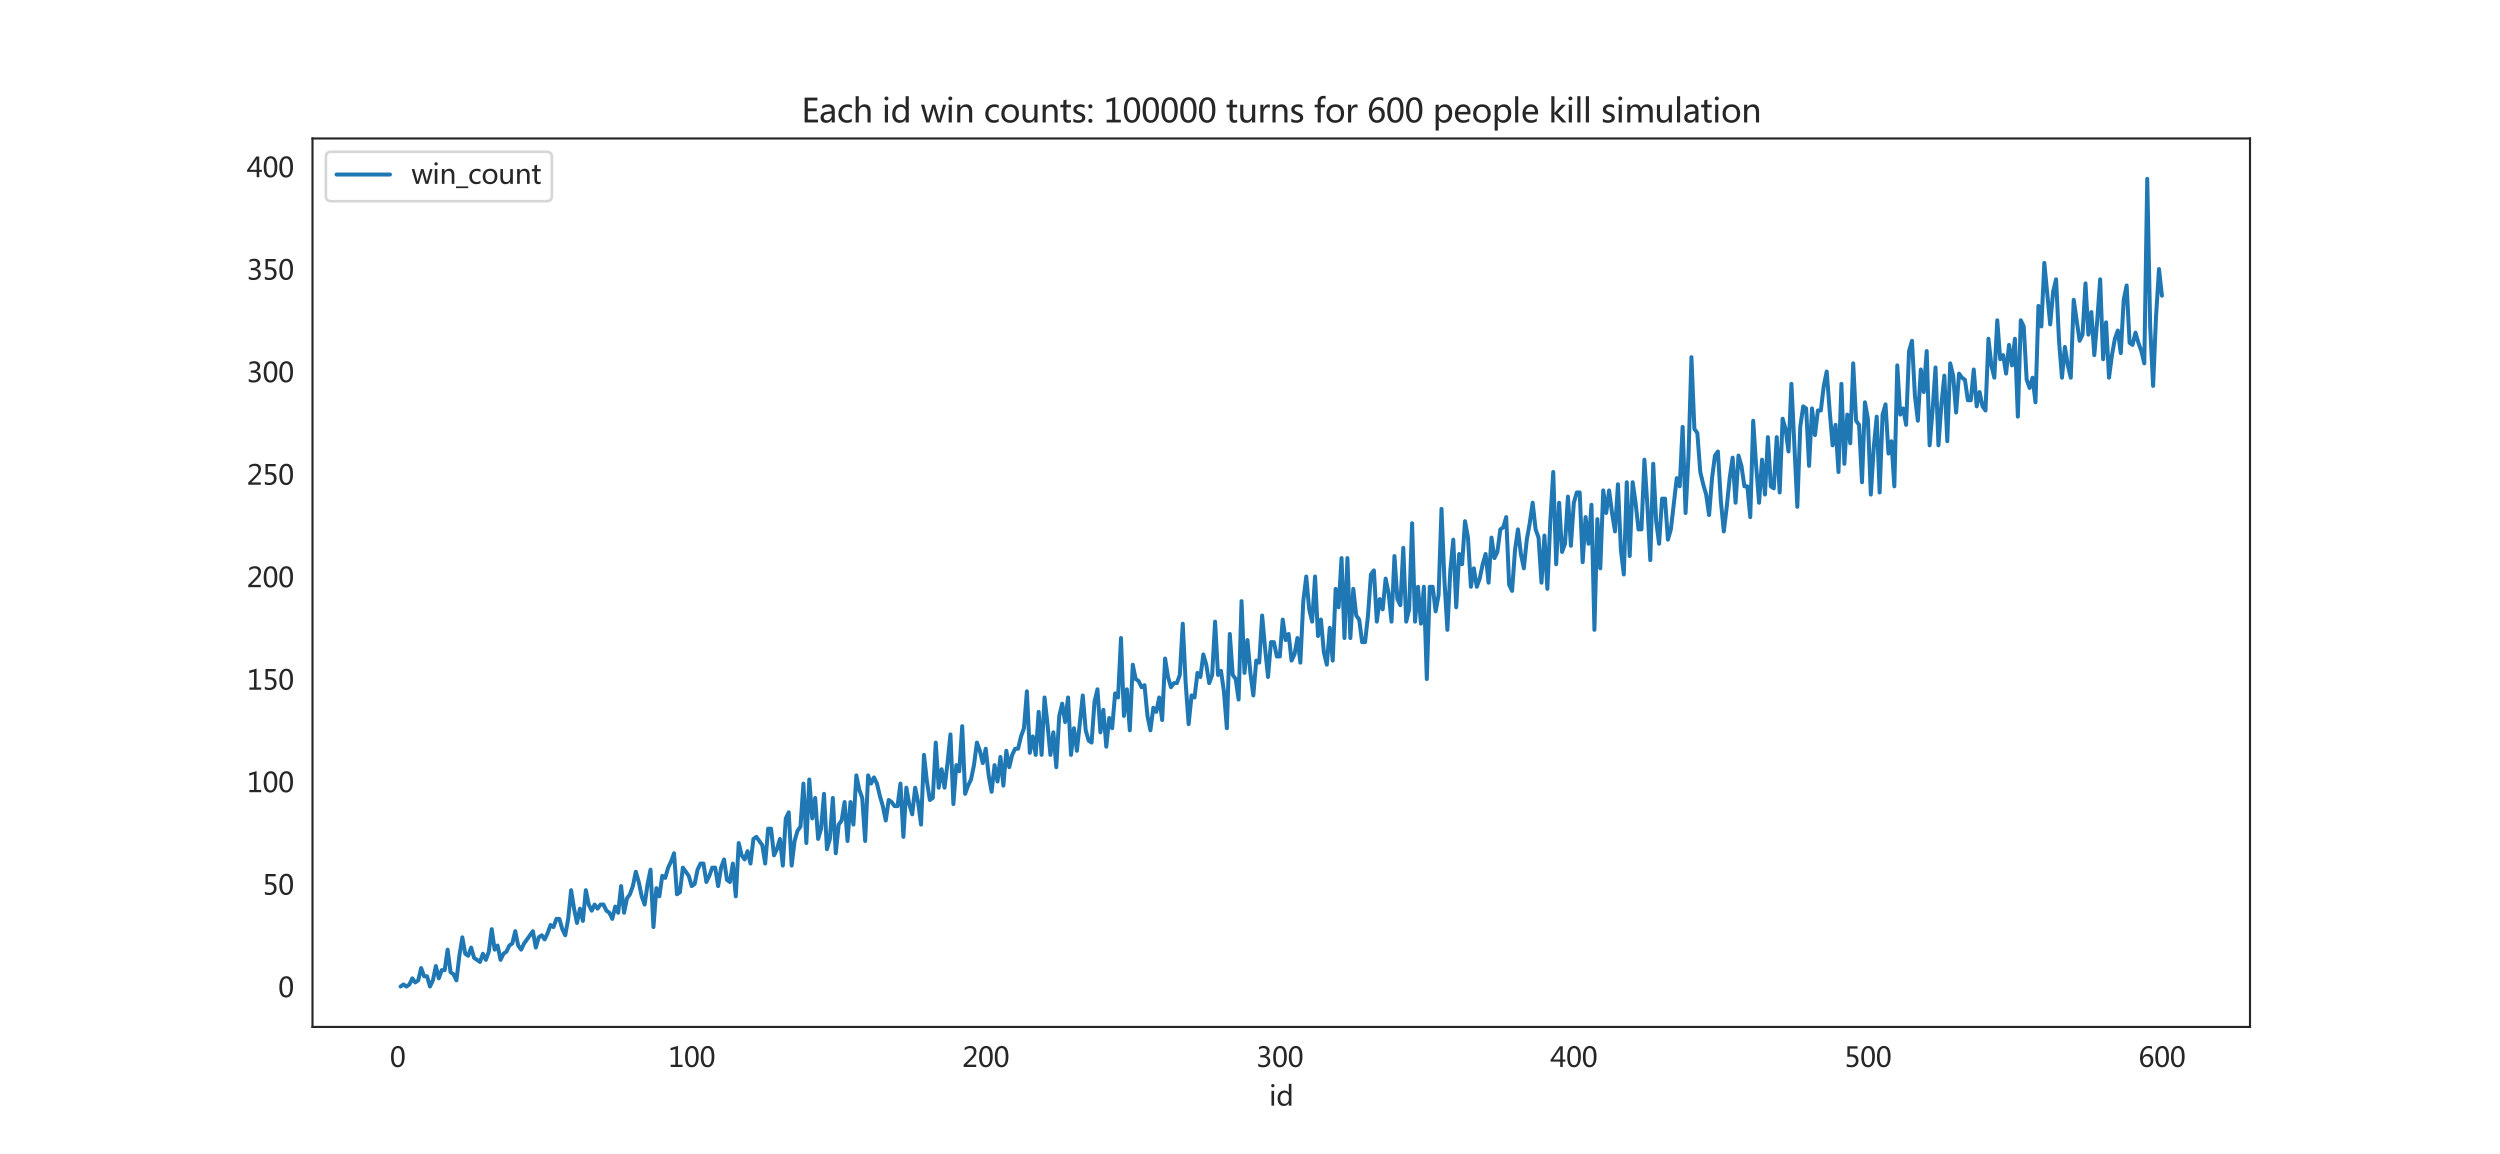 <?xml version="1.0" encoding="utf-8" standalone="no"?>
<!DOCTYPE svg PUBLIC "-//W3C//DTD SVG 1.1//EN"
  "http://www.w3.org/Graphics/SVG/1.1/DTD/svg11.dtd">
<svg xmlns:xlink="http://www.w3.org/1999/xlink" width="936pt" height="432pt" viewBox="0 0 936 432" xmlns="http://www.w3.org/2000/svg" version="1.1">
 <defs>
  <style type="text/css">*{stroke-linejoin: round; stroke-linecap: butt}</style>
 </defs>
 <g id="figure_1">
  <g id="patch_1">
   <path d="M 0 432 
L 936 432 
L 936 0 
L 0 0 
z
" style="fill: #ffffff"/>
  </g>
  <g id="axes_1">
   <g id="patch_2">
    <path d="M 117 384.48 
L 842.4 384.48 
L 842.4 51.84 
L 117 51.84 
z
" style="fill: #ffffff"/>
   </g>
   <g id="matplotlib.axis_1">
    <g id="xtick_1">
     <g id="text_1">
      <!-- 0 -->
      <g style="fill: #262626" transform="translate(145.94 399.474)scale(0.1 -0.1)">
       <defs>
        <path id="MicrosoftYaHei-30" d="M 284 2325 
Q 284 3606 709 4264 
Q 1134 4922 1941 4922 
Q 3478 4922 3478 2441 
Q 3478 1216 3045 567 
Q 2613 -81 1831 -81 
Q 1094 -81 689 534 
Q 284 1150 284 2325 
z
M 909 2353 
Q 909 425 1888 425 
Q 2850 425 2850 2384 
Q 2850 4413 1906 4413 
Q 909 4413 909 2353 
z
" transform="scale(0.016)"/>
       </defs>
       <use xlink:href="#MicrosoftYaHei-30"/>
      </g>
     </g>
    </g>
    <g id="xtick_2">
     <g id="text_2">
      <!-- 100 -->
      <g style="fill: #262626" transform="translate(250.168 399.474)scale(0.1 -0.1)">
       <defs>
        <path id="MicrosoftYaHei-31" d="M 3366 0 
L 591 0 
L 591 528 
L 1675 528 
L 1675 4203 
L 563 3881 
L 563 4444 
L 2284 4944 
L 2284 528 
L 3366 528 
L 3366 0 
z
" transform="scale(0.016)"/>
       </defs>
       <use xlink:href="#MicrosoftYaHei-31"/>
       <use xlink:href="#MicrosoftYaHei-30" x="58.643"/>
       <use xlink:href="#MicrosoftYaHei-30" x="117.285"/>
      </g>
     </g>
    </g>
    <g id="xtick_3">
     <g id="text_3">
      <!-- 200 -->
      <g style="fill: #262626" transform="translate(360.261 399.474)scale(0.1 -0.1)">
       <defs>
        <path id="MicrosoftYaHei-32" d="M 3275 0 
L 331 0 
L 331 531 
L 1738 1934 
Q 2319 2516 2516 2855 
Q 2713 3194 2713 3556 
Q 2713 3969 2481 4189 
Q 2250 4409 1813 4409 
Q 1166 4409 578 3859 
L 578 4481 
Q 1150 4922 1909 4922 
Q 2563 4922 2941 4569 
Q 3319 4216 3319 3619 
Q 3319 3169 3076 2736 
Q 2834 2303 2159 1634 
L 1056 556 
L 1056 544 
L 3275 544 
L 3275 0 
z
" transform="scale(0.016)"/>
       </defs>
       <use xlink:href="#MicrosoftYaHei-32"/>
       <use xlink:href="#MicrosoftYaHei-30" x="58.643"/>
       <use xlink:href="#MicrosoftYaHei-30" x="117.285"/>
      </g>
     </g>
    </g>
    <g id="xtick_4">
     <g id="text_4">
      <!-- 300 -->
      <g style="fill: #262626" transform="translate(470.353 399.474)scale(0.1 -0.1)">
       <defs>
        <path id="MicrosoftYaHei-33" d="M 447 809 
Q 944 425 1569 425 
Q 2069 425 2361 670 
Q 2653 916 2653 1328 
Q 2653 2247 1338 2247 
L 934 2247 
L 934 2753 
L 1319 2753 
Q 2484 2753 2484 3616 
Q 2484 4413 1594 4413 
Q 1084 4413 634 4069 
L 634 4647 
Q 1109 4922 1744 4922 
Q 2363 4922 2738 4598 
Q 3113 4275 3113 3759 
Q 3113 2809 2144 2538 
L 2144 2525 
Q 2669 2469 2973 2155 
Q 3278 1841 3278 1372 
Q 3278 719 2808 319 
Q 2338 -81 1556 -81 
Q 869 -81 447 175 
L 447 809 
z
" transform="scale(0.016)"/>
       </defs>
       <use xlink:href="#MicrosoftYaHei-33"/>
       <use xlink:href="#MicrosoftYaHei-30" x="58.643"/>
       <use xlink:href="#MicrosoftYaHei-30" x="117.285"/>
      </g>
     </g>
    </g>
    <g id="xtick_5">
     <g id="text_5">
      <!-- 400 -->
      <g style="fill: #262626" transform="translate(580.446 399.474)scale(0.1 -0.1)">
       <defs>
        <path id="MicrosoftYaHei-34" d="M 3525 1256 
L 2906 1256 
L 2906 0 
L 2313 0 
L 2313 1256 
L 56 1256 
L 56 1653 
L 2197 4841 
L 2906 4841 
L 2906 1741 
L 3525 1741 
L 3525 1256 
z
M 2313 1741 
L 2313 3769 
Q 2313 3984 2325 4266 
L 2313 4266 
Q 2269 4147 2128 3894 
L 688 1741 
L 2313 1741 
z
" transform="scale(0.016)"/>
       </defs>
       <use xlink:href="#MicrosoftYaHei-34"/>
       <use xlink:href="#MicrosoftYaHei-30" x="58.643"/>
       <use xlink:href="#MicrosoftYaHei-30" x="117.285"/>
      </g>
     </g>
    </g>
    <g id="xtick_6">
     <g id="text_6">
      <!-- 500 -->
      <g style="fill: #262626" transform="translate(690.539 399.474)scale(0.1 -0.1)">
       <defs>
        <path id="MicrosoftYaHei-35" d="M 553 744 
Q 1041 425 1569 425 
Q 2069 425 2375 704 
Q 2681 984 2681 1447 
Q 2681 1913 2370 2169 
Q 2059 2425 1469 2425 
Q 1184 2425 703 2381 
L 703 4841 
L 3084 4841 
L 3084 4300 
L 1272 4300 
L 1272 2931 
Q 1544 2947 1681 2947 
Q 2447 2947 2875 2559 
Q 3303 2172 3303 1491 
Q 3303 788 2843 353 
Q 2384 -81 1575 -81 
Q 897 -81 553 119 
L 553 744 
z
" transform="scale(0.016)"/>
       </defs>
       <use xlink:href="#MicrosoftYaHei-35"/>
       <use xlink:href="#MicrosoftYaHei-30" x="58.643"/>
       <use xlink:href="#MicrosoftYaHei-30" x="117.285"/>
      </g>
     </g>
    </g>
    <g id="xtick_7">
     <g id="text_7">
      <!-- 600 -->
      <g style="fill: #262626" transform="translate(800.631 399.474)scale(0.1 -0.1)">
       <defs>
        <path id="MicrosoftYaHei-36" d="M 3181 4219 
Q 2803 4413 2391 4413 
Q 1763 4413 1381 3866 
Q 1000 3319 994 2372 
L 1009 2372 
Q 1353 3038 2106 3038 
Q 2734 3038 3109 2628 
Q 3484 2219 3484 1541 
Q 3484 831 3051 375 
Q 2619 -81 1947 -81 
Q 1209 -81 789 495 
Q 369 1072 369 2131 
Q 369 3413 920 4167 
Q 1472 4922 2372 4922 
Q 2888 4922 3181 4781 
L 3181 4219 
z
M 1031 1584 
Q 1031 1106 1286 765 
Q 1541 425 1963 425 
Q 2363 425 2613 719 
Q 2863 1013 2863 1475 
Q 2863 1975 2627 2253 
Q 2391 2531 1956 2531 
Q 1544 2531 1287 2250 
Q 1031 1969 1031 1584 
z
" transform="scale(0.016)"/>
       </defs>
       <use xlink:href="#MicrosoftYaHei-36"/>
       <use xlink:href="#MicrosoftYaHei-30" x="58.643"/>
       <use xlink:href="#MicrosoftYaHei-30" x="117.285"/>
      </g>
     </g>
    </g>
    <g id="text_8">
     <!-- id -->
     <g style="fill: #262626" transform="translate(475.171 413.953)scale(0.1 -0.1)">
      <defs>
       <path id="MicrosoftYaHei-69" d="M 472 4675 
Q 472 4838 583 4948 
Q 694 5059 856 5059 
Q 1022 5059 1136 4950 
Q 1250 4841 1250 4675 
Q 1250 4513 1136 4405 
Q 1022 4297 856 4297 
Q 691 4297 581 4405 
Q 472 4513 472 4675 
z
M 544 0 
L 544 3456 
L 1156 3456 
L 1156 0 
L 544 0 
z
" transform="scale(0.016)"/>
       <path id="MicrosoftYaHei-64" d="M 3547 0 
L 2934 0 
L 2934 575 
L 2922 575 
Q 2544 -81 1747 -81 
Q 1091 -81 703 386 
Q 316 853 316 1647 
Q 316 2503 753 3020 
Q 1191 3538 1897 3538 
Q 2603 3538 2922 2988 
L 2934 2988 
L 2934 5116 
L 3547 5116 
L 3547 0 
z
M 2938 2056 
Q 2938 2472 2664 2751 
Q 2391 3031 1991 3031 
Q 1503 3031 1222 2667 
Q 941 2303 941 1675 
Q 941 1097 1211 761 
Q 1481 425 1931 425 
Q 2375 425 2656 754 
Q 2938 1084 2938 1575 
L 2938 2056 
z
" transform="scale(0.016)"/>
      </defs>
      <use xlink:href="#MicrosoftYaHei-69"/>
      <use xlink:href="#MicrosoftYaHei-64" x="26.611"/>
     </g>
    </g>
   </g>
   <g id="matplotlib.axis_2">
    <g id="ytick_1">
     <g id="text_9">
      <!-- 0 -->
      <g style="fill: #262626" transform="translate(104.136 373.357)scale(0.1 -0.1)">
       <use xlink:href="#MicrosoftYaHei-30"/>
      </g>
     </g>
    </g>
    <g id="ytick_2">
     <g id="text_10">
      <!-- 50 -->
      <g style="fill: #262626" transform="translate(98.272 334.981)scale(0.1 -0.1)">
       <use xlink:href="#MicrosoftYaHei-35"/>
       <use xlink:href="#MicrosoftYaHei-30" x="58.643"/>
      </g>
     </g>
    </g>
    <g id="ytick_3">
     <g id="text_11">
      <!-- 100 -->
      <g style="fill: #262626" transform="translate(92.408 296.606)scale(0.1 -0.1)">
       <use xlink:href="#MicrosoftYaHei-31"/>
       <use xlink:href="#MicrosoftYaHei-30" x="58.643"/>
       <use xlink:href="#MicrosoftYaHei-30" x="117.285"/>
      </g>
     </g>
    </g>
    <g id="ytick_4">
     <g id="text_12">
      <!-- 150 -->
      <g style="fill: #262626" transform="translate(92.408 258.23)scale(0.1 -0.1)">
       <use xlink:href="#MicrosoftYaHei-31"/>
       <use xlink:href="#MicrosoftYaHei-35" x="58.643"/>
       <use xlink:href="#MicrosoftYaHei-30" x="117.285"/>
      </g>
     </g>
    </g>
    <g id="ytick_5">
     <g id="text_13">
      <!-- 200 -->
      <g style="fill: #262626" transform="translate(92.408 219.854)scale(0.1 -0.1)">
       <use xlink:href="#MicrosoftYaHei-32"/>
       <use xlink:href="#MicrosoftYaHei-30" x="58.643"/>
       <use xlink:href="#MicrosoftYaHei-30" x="117.285"/>
      </g>
     </g>
    </g>
    <g id="ytick_6">
     <g id="text_14">
      <!-- 250 -->
      <g style="fill: #262626" transform="translate(92.408 181.479)scale(0.1 -0.1)">
       <use xlink:href="#MicrosoftYaHei-32"/>
       <use xlink:href="#MicrosoftYaHei-35" x="58.643"/>
       <use xlink:href="#MicrosoftYaHei-30" x="117.285"/>
      </g>
     </g>
    </g>
    <g id="ytick_7">
     <g id="text_15">
      <!-- 300 -->
      <g style="fill: #262626" transform="translate(92.408 143.103)scale(0.1 -0.1)">
       <use xlink:href="#MicrosoftYaHei-33"/>
       <use xlink:href="#MicrosoftYaHei-30" x="58.643"/>
       <use xlink:href="#MicrosoftYaHei-30" x="117.285"/>
      </g>
     </g>
    </g>
    <g id="ytick_8">
     <g id="text_16">
      <!-- 350 -->
      <g style="fill: #262626" transform="translate(92.408 104.727)scale(0.1 -0.1)">
       <use xlink:href="#MicrosoftYaHei-33"/>
       <use xlink:href="#MicrosoftYaHei-35" x="58.643"/>
       <use xlink:href="#MicrosoftYaHei-30" x="117.285"/>
      </g>
     </g>
    </g>
    <g id="ytick_9">
     <g id="text_17">
      <!-- 400 -->
      <g style="fill: #262626" transform="translate(92.408 66.352)scale(0.1 -0.1)">
       <use xlink:href="#MicrosoftYaHei-34"/>
       <use xlink:href="#MicrosoftYaHei-30" x="58.643"/>
       <use xlink:href="#MicrosoftYaHei-30" x="117.285"/>
      </g>
     </g>
    </g>
   </g>
   <g id="line2d_1">
    <path d="M 149.973 369.36 
L 151.074 368.592 
L 152.175 369.36 
L 153.276 368.592 
L 154.376 366.29 
L 155.477 367.825 
L 156.578 367.057 
L 157.679 362.452 
L 158.78 365.522 
L 159.881 365.522 
L 160.982 369.36 
L 162.083 367.057 
L 163.184 361.685 
L 164.285 366.29 
L 165.386 363.22 
L 166.487 363.22 
L 167.588 355.545 
L 168.688 363.987 
L 169.789 364.755 
L 170.89 367.057 
L 171.991 357.847 
L 173.092 350.94 
L 174.193 357.08 
L 175.294 357.847 
L 176.395 354.777 
L 177.496 358.615 
L 179.698 360.15 
L 180.799 357.08 
L 181.9 359.382 
L 183.001 356.312 
L 184.101 347.87 
L 185.202 355.545 
L 186.303 354.01 
L 187.404 359.382 
L 188.505 357.08 
L 189.606 356.312 
L 190.707 354.01 
L 191.808 353.242 
L 192.909 348.637 
L 194.01 354.01 
L 195.111 355.545 
L 196.212 353.242 
L 199.514 348.637 
L 200.615 354.777 
L 201.716 350.94 
L 202.817 350.172 
L 203.918 351.707 
L 205.019 349.405 
L 206.12 346.335 
L 207.221 347.102 
L 208.322 344.032 
L 209.423 344.032 
L 210.524 347.87 
L 211.625 350.172 
L 212.725 344.032 
L 213.826 333.287 
L 214.927 340.195 
L 216.028 345.567 
L 217.129 340.195 
L 218.23 344.8 
L 219.331 333.287 
L 220.432 338.659 
L 221.533 340.962 
L 222.634 338.659 
L 223.735 340.195 
L 224.836 338.659 
L 225.937 338.659 
L 227.038 340.962 
L 228.138 341.73 
L 229.239 344.032 
L 230.34 339.427 
L 231.441 341.73 
L 232.542 331.752 
L 233.643 341.73 
L 234.744 336.357 
L 235.845 334.822 
L 236.946 331.752 
L 238.047 326.379 
L 239.148 330.217 
L 240.249 335.589 
L 241.35 338.659 
L 242.45 330.984 
L 243.551 325.612 
L 244.652 347.102 
L 245.753 332.519 
L 246.854 335.589 
L 247.955 327.914 
L 249.056 328.682 
L 250.157 324.844 
L 251.258 322.542 
L 252.359 319.472 
L 253.46 334.822 
L 254.561 334.054 
L 255.662 324.844 
L 257.863 327.914 
L 258.964 331.752 
L 260.065 330.984 
L 261.166 325.612 
L 262.267 323.309 
L 263.368 323.309 
L 264.469 330.217 
L 265.57 327.914 
L 266.671 324.844 
L 267.772 324.844 
L 268.873 331.752 
L 269.974 324.844 
L 271.075 321.774 
L 272.175 329.449 
L 273.276 330.217 
L 274.377 323.309 
L 275.478 335.589 
L 276.579 315.634 
L 277.68 320.239 
L 278.781 321.774 
L 279.882 318.704 
L 280.983 323.309 
L 282.084 314.099 
L 283.185 313.332 
L 285.387 316.402 
L 286.488 323.309 
L 287.588 310.262 
L 288.689 310.262 
L 289.79 320.239 
L 290.891 317.937 
L 291.992 314.099 
L 293.093 324.077 
L 294.194 306.424 
L 295.295 304.121 
L 296.396 324.077 
L 297.497 314.867 
L 298.598 311.029 
L 299.699 309.494 
L 300.8 293.376 
L 301.9 315.634 
L 303.001 291.841 
L 304.102 306.424 
L 305.203 298.749 
L 306.304 314.099 
L 307.405 310.262 
L 308.506 297.214 
L 309.607 317.937 
L 310.708 314.099 
L 311.809 298.749 
L 312.91 319.472 
L 314.011 308.726 
L 315.112 307.191 
L 316.213 300.284 
L 317.313 314.867 
L 318.414 300.284 
L 319.515 308.726 
L 320.616 290.306 
L 321.717 295.679 
L 322.818 298.749 
L 323.919 314.867 
L 325.02 290.306 
L 326.121 293.376 
L 327.222 291.074 
L 328.323 293.376 
L 329.424 297.981 
L 330.525 301.819 
L 331.625 307.191 
L 332.726 299.516 
L 333.827 300.284 
L 334.928 301.819 
L 336.029 301.819 
L 337.13 293.376 
L 338.231 313.332 
L 339.332 294.911 
L 340.433 301.051 
L 341.534 304.889 
L 342.635 294.911 
L 343.736 300.284 
L 344.837 308.726 
L 345.938 282.631 
L 347.038 292.609 
L 348.139 299.516 
L 349.24 298.749 
L 350.341 278.026 
L 351.442 294.911 
L 352.543 288.004 
L 353.644 294.911 
L 354.745 285.701 
L 355.846 274.956 
L 356.947 301.051 
L 358.048 286.469 
L 359.149 288.771 
L 360.25 271.886 
L 361.35 297.214 
L 362.451 294.144 
L 363.552 291.841 
L 364.653 286.469 
L 365.754 278.026 
L 366.855 281.096 
L 367.956 285.701 
L 369.057 280.329 
L 370.158 290.306 
L 371.259 296.446 
L 372.36 286.469 
L 373.461 292.609 
L 374.562 283.399 
L 375.663 294.144 
L 376.763 281.096 
L 377.864 287.236 
L 378.965 282.631 
L 380.066 280.329 
L 381.167 280.329 
L 382.268 275.723 
L 383.369 272.653 
L 384.47 258.838 
L 385.571 281.864 
L 386.672 275.723 
L 387.773 282.631 
L 388.874 266.513 
L 389.975 282.631 
L 391.075 261.141 
L 392.176 271.118 
L 393.277 282.631 
L 394.378 274.188 
L 395.479 287.236 
L 396.58 268.048 
L 397.681 263.443 
L 398.782 270.351 
L 399.883 261.141 
L 400.984 282.631 
L 402.085 272.653 
L 403.186 281.096 
L 405.388 260.373 
L 406.488 273.421 
L 407.589 277.258 
L 408.69 278.026 
L 409.791 262.676 
L 410.892 258.071 
L 411.993 274.188 
L 413.094 265.746 
L 414.195 279.561 
L 415.296 268.816 
L 416.397 272.653 
L 417.498 259.606 
L 418.599 261.141 
L 419.7 238.883 
L 420.8 268.048 
L 421.901 258.071 
L 423.002 273.421 
L 424.103 248.861 
L 425.204 254.233 
L 426.305 255.001 
L 427.406 257.303 
L 428.507 256.536 
L 429.608 268.048 
L 430.709 273.421 
L 431.81 264.978 
L 432.911 266.513 
L 434.012 261.141 
L 435.113 269.583 
L 436.213 246.558 
L 437.314 253.466 
L 438.415 257.303 
L 439.516 255.768 
L 440.617 255.768 
L 441.718 252.698 
L 442.819 233.51 
L 443.92 255.768 
L 445.021 271.118 
L 446.122 260.373 
L 447.223 261.141 
L 448.324 251.931 
L 449.425 253.466 
L 450.525 245.023 
L 451.626 248.861 
L 452.727 255.768 
L 453.828 252.698 
L 454.929 232.743 
L 456.03 252.698 
L 457.131 251.163 
L 458.232 258.838 
L 459.333 272.653 
L 460.434 237.348 
L 461.535 252.698 
L 462.636 254.233 
L 463.737 261.908 
L 464.838 225.068 
L 465.938 251.931 
L 467.039 239.65 
L 468.14 251.931 
L 469.241 260.373 
L 470.342 247.325 
L 471.443 248.093 
L 472.544 230.44 
L 473.645 242.72 
L 474.746 253.466 
L 475.847 240.418 
L 476.948 240.418 
L 478.049 245.79 
L 479.15 245.79 
L 480.25 231.975 
L 481.351 239.65 
L 482.452 237.348 
L 483.553 247.325 
L 484.654 245.023 
L 485.755 238.883 
L 486.856 248.093 
L 487.957 225.068 
L 489.058 215.857 
L 490.159 228.138 
L 491.26 232.743 
L 492.361 215.857 
L 493.462 238.115 
L 494.562 231.975 
L 495.663 244.255 
L 496.764 248.861 
L 497.865 235.045 
L 498.966 247.325 
L 500.067 220.463 
L 501.168 227.37 
L 502.269 208.95 
L 503.37 238.883 
L 504.471 208.95 
L 505.572 238.883 
L 506.673 220.463 
L 507.774 230.44 
L 508.875 231.975 
L 509.975 240.418 
L 511.076 240.418 
L 512.177 230.44 
L 513.278 215.09 
L 514.379 213.555 
L 515.48 232.743 
L 516.581 224.3 
L 517.682 228.138 
L 518.783 216.625 
L 519.884 221.998 
L 520.985 232.743 
L 522.086 208.182 
L 523.187 224.3 
L 524.287 226.603 
L 525.388 205.112 
L 526.489 232.743 
L 527.59 228.138 
L 528.691 195.902 
L 529.792 232.743 
L 530.893 219.695 
L 531.994 233.51 
L 533.095 219.695 
L 534.196 254.233 
L 535.297 219.695 
L 536.398 219.695 
L 537.499 228.905 
L 538.6 222.765 
L 539.7 190.53 
L 540.801 217.392 
L 541.902 235.813 
L 543.003 213.555 
L 544.104 202.042 
L 545.205 227.37 
L 546.306 207.415 
L 547.407 211.252 
L 548.508 195.135 
L 549.609 201.275 
L 550.71 219.695 
L 551.811 212.787 
L 552.912 219.695 
L 554.012 216.625 
L 555.113 211.252 
L 556.214 207.415 
L 557.315 218.16 
L 558.416 201.275 
L 559.517 208.95 
L 560.618 206.647 
L 561.719 198.205 
L 562.82 197.437 
L 563.921 193.6 
L 565.022 218.928 
L 566.123 221.23 
L 567.224 205.88 
L 568.325 198.205 
L 569.425 207.415 
L 570.526 212.787 
L 571.627 202.042 
L 572.728 195.902 
L 573.829 188.227 
L 574.93 198.205 
L 576.031 201.275 
L 577.132 218.16 
L 578.233 200.507 
L 579.334 220.463 
L 580.435 195.135 
L 581.536 176.714 
L 582.637 211.252 
L 583.737 188.227 
L 584.838 206.647 
L 585.939 203.577 
L 587.04 185.924 
L 588.141 204.345 
L 589.242 188.227 
L 590.343 184.389 
L 591.444 184.389 
L 592.545 210.485 
L 593.646 193.6 
L 594.747 203.577 
L 595.848 188.995 
L 596.949 235.813 
L 598.05 194.367 
L 599.15 212.787 
L 600.251 183.622 
L 601.352 192.065 
L 602.453 183.622 
L 603.554 192.065 
L 604.655 198.972 
L 605.756 181.319 
L 606.857 205.88 
L 607.958 215.09 
L 609.059 180.552 
L 610.16 208.182 
L 611.261 180.552 
L 612.362 188.227 
L 613.462 198.205 
L 614.563 198.205 
L 615.664 172.109 
L 616.765 188.995 
L 617.866 209.717 
L 618.967 173.644 
L 620.068 195.135 
L 621.169 203.577 
L 622.27 186.692 
L 623.371 186.692 
L 624.472 202.042 
L 625.573 198.205 
L 627.775 179.017 
L 628.875 182.087 
L 629.976 159.829 
L 631.077 192.065 
L 632.178 170.574 
L 633.279 133.734 
L 634.38 160.597 
L 635.481 162.132 
L 636.582 176.714 
L 637.683 181.319 
L 638.784 185.157 
L 639.885 192.832 
L 640.986 179.017 
L 642.087 170.574 
L 643.187 169.039 
L 644.288 187.459 
L 645.389 198.972 
L 646.49 189.762 
L 647.591 179.017 
L 648.692 171.342 
L 649.793 188.227 
L 650.894 170.574 
L 651.995 174.412 
L 653.096 182.087 
L 654.197 182.087 
L 655.298 193.6 
L 656.399 157.526 
L 657.5 174.412 
L 658.6 188.227 
L 659.701 172.109 
L 660.802 185.157 
L 661.903 163.667 
L 663.004 182.087 
L 664.105 182.854 
L 665.206 163.667 
L 666.307 184.389 
L 667.408 156.759 
L 668.509 160.597 
L 669.61 169.039 
L 670.711 143.711 
L 672.912 189.762 
L 674.013 159.829 
L 675.114 152.154 
L 676.215 152.921 
L 677.316 174.412 
L 678.417 152.921 
L 679.518 162.899 
L 680.619 153.689 
L 681.72 153.689 
L 682.821 144.479 
L 683.922 139.106 
L 685.023 153.689 
L 686.124 166.737 
L 687.225 159.062 
L 688.325 176.714 
L 689.426 143.711 
L 690.527 173.644 
L 691.628 155.224 
L 692.729 165.969 
L 693.83 136.036 
L 694.931 157.526 
L 696.032 159.062 
L 697.133 180.552 
L 698.234 150.619 
L 699.335 156.759 
L 700.436 185.157 
L 701.537 167.504 
L 702.637 155.991 
L 703.738 184.389 
L 704.839 155.224 
L 705.94 151.386 
L 707.041 169.807 
L 708.142 165.202 
L 709.243 182.087 
L 710.344 136.804 
L 711.445 155.224 
L 712.546 152.921 
L 713.647 159.062 
L 714.748 131.431 
L 715.849 127.594 
L 716.95 148.316 
L 718.05 157.526 
L 719.151 138.339 
L 720.252 146.781 
L 721.353 131.431 
L 722.454 166.737 
L 723.555 153.689 
L 724.656 137.571 
L 725.757 166.737 
L 726.858 151.386 
L 727.959 140.641 
L 729.06 165.202 
L 730.161 136.036 
L 731.262 140.641 
L 732.362 154.456 
L 733.463 139.874 
L 734.564 141.409 
L 735.665 142.176 
L 736.766 149.851 
L 737.867 149.851 
L 738.968 138.339 
L 740.069 152.154 
L 741.17 146.781 
L 742.271 152.154 
L 743.372 153.689 
L 744.473 126.826 
L 745.574 136.804 
L 746.675 141.409 
L 747.775 119.918 
L 748.876 134.501 
L 749.977 132.966 
L 751.078 139.874 
L 752.179 129.129 
L 753.28 136.804 
L 754.381 126.826 
L 755.482 155.991 
L 756.583 119.918 
L 757.684 122.221 
L 758.785 142.176 
L 759.886 145.246 
L 760.987 141.409 
L 762.087 150.619 
L 763.188 114.546 
L 764.289 122.221 
L 765.39 98.428 
L 767.592 121.453 
L 768.693 109.173 
L 769.794 104.568 
L 770.895 127.594 
L 771.996 141.409 
L 773.097 129.896 
L 774.198 136.804 
L 775.299 141.409 
L 776.399 112.243 
L 778.601 127.594 
L 779.702 125.291 
L 780.803 106.103 
L 781.904 125.291 
L 783.005 116.848 
L 784.106 132.966 
L 785.207 119.918 
L 786.308 104.568 
L 787.409 134.501 
L 788.51 120.686 
L 789.611 141.409 
L 790.712 132.966 
L 791.812 126.826 
L 792.913 123.756 
L 794.014 132.199 
L 795.115 112.243 
L 796.216 106.871 
L 797.317 128.361 
L 798.418 129.129 
L 799.519 124.523 
L 800.62 128.361 
L 801.721 131.431 
L 802.822 136.036 
L 803.923 66.96 
L 805.024 122.221 
L 806.124 144.479 
L 807.225 118.383 
L 808.326 100.731 
L 809.427 110.708 
L 809.427 110.708 
" clip-path="url(#pb370589c46)" style="fill: none; stroke: #1f77b4; stroke-width: 1.5; stroke-linecap: round"/>
   </g>
   <g id="patch_3">
    <path d="M 117 384.48 
L 117 51.84 
" style="fill: none; stroke: #262626; stroke-width: 0.8; stroke-linejoin: miter; stroke-linecap: square"/>
   </g>
   <g id="patch_4">
    <path d="M 842.4 384.48 
L 842.4 51.84 
" style="fill: none; stroke: #262626; stroke-width: 0.8; stroke-linejoin: miter; stroke-linecap: square"/>
   </g>
   <g id="patch_5">
    <path d="M 117 384.48 
L 842.4 384.48 
" style="fill: none; stroke: #262626; stroke-width: 0.8; stroke-linejoin: miter; stroke-linecap: square"/>
   </g>
   <g id="patch_6">
    <path d="M 117 51.84 
L 842.4 51.84 
" style="fill: none; stroke: #262626; stroke-width: 0.8; stroke-linejoin: miter; stroke-linecap: square"/>
   </g>
   <g id="text_18">
    <!-- Each id win counts: 100000 turns for 600 people kill simulation -->
    <g style="fill: #262626" transform="translate(300.055 45.84)scale(0.12 -0.12)">
     <defs>
      <path id="MicrosoftYaHei-45" d="M 3228 0 
L 625 0 
L 625 4841 
L 3119 4841 
L 3119 4284 
L 1250 4284 
L 1250 2734 
L 2981 2734 
L 2981 2181 
L 1250 2181 
L 1250 553 
L 3228 553 
L 3228 0 
z
" transform="scale(0.016)"/>
      <path id="MicrosoftYaHei-61" d="M 628 3216 
Q 1144 3538 1819 3538 
Q 3069 3538 3069 2225 
L 3069 0 
L 2463 0 
L 2463 534 
L 2447 534 
Q 2088 -81 1388 -81 
Q 884 -81 587 191 
Q 291 463 291 925 
Q 291 1894 1438 2053 
L 2463 2197 
Q 2463 3044 1763 3044 
Q 1141 3044 628 2625 
L 628 3216 
z
M 1653 1625 
Q 1228 1569 1067 1412 
Q 906 1256 906 975 
Q 906 728 1081 572 
Q 1256 416 1544 416 
Q 1944 416 2203 697 
Q 2463 978 2463 1403 
L 2463 1734 
L 1653 1625 
z
" transform="scale(0.016)"/>
      <path id="MicrosoftYaHei-63" d="M 2934 156 
Q 2538 -81 1978 -81 
Q 1228 -81 772 400 
Q 316 881 316 1647 
Q 316 2497 808 3017 
Q 1300 3538 2125 3538 
Q 2600 3538 2938 3369 
L 2938 2763 
Q 2572 3031 2125 3031 
Q 1600 3031 1270 2667 
Q 941 2303 941 1697 
Q 941 1100 1252 762 
Q 1563 425 2091 425 
Q 2538 425 2934 719 
L 2934 156 
z
" transform="scale(0.016)"/>
      <path id="MicrosoftYaHei-68" d="M 3466 0 
L 2856 0 
L 2856 1988 
Q 2856 3031 2081 3031 
Q 1684 3031 1421 2726 
Q 1159 2422 1159 1959 
L 1159 0 
L 547 0 
L 547 5116 
L 1159 5116 
L 1159 2888 
L 1172 2888 
Q 1569 3538 2300 3538 
Q 3466 3538 3466 2128 
L 3466 0 
z
" transform="scale(0.016)"/>
      <path id="MicrosoftYaHei-20" transform="scale(0.016)"/>
      <path id="MicrosoftYaHei-77" d="M 4975 3456 
L 3944 0 
L 3306 0 
L 2619 2425 
Q 2575 2581 2563 2756 
L 2550 2756 
Q 2541 2625 2478 2431 
L 1734 0 
L 1116 0 
L 78 3456 
L 716 3456 
L 1406 894 
Q 1438 778 1453 578 
L 1478 578 
Q 1491 750 1538 903 
L 2281 3456 
L 2847 3456 
L 3572 891 
Q 3603 778 3622 572 
L 3650 572 
Q 3656 709 3706 891 
L 4381 3456 
L 4975 3456 
z
" transform="scale(0.016)"/>
      <path id="MicrosoftYaHei-6e" d="M 3469 0 
L 2859 0 
L 2859 1966 
Q 2859 3031 2081 3031 
Q 1678 3031 1418 2731 
Q 1159 2431 1159 1972 
L 1159 0 
L 547 0 
L 547 3456 
L 1159 3456 
L 1159 2884 
L 1172 2884 
Q 1563 3538 2306 3538 
Q 2875 3538 3172 3173 
Q 3469 2809 3469 2113 
L 3469 0 
z
" transform="scale(0.016)"/>
      <path id="MicrosoftYaHei-6f" d="M 316 1691 
Q 316 2547 794 3042 
Q 1272 3538 2091 3538 
Q 2869 3538 3311 3061 
Q 3753 2584 3753 1744 
Q 3753 925 3281 422 
Q 2809 -81 2016 -81 
Q 1241 -81 778 406 
Q 316 894 316 1691 
z
M 941 1709 
Q 941 1113 1242 769 
Q 1544 425 2053 425 
Q 2578 425 2853 761 
Q 3128 1097 3128 1725 
Q 3128 2356 2853 2693 
Q 2578 3031 2053 3031 
Q 1538 3031 1239 2678 
Q 941 2325 941 1709 
z
" transform="scale(0.016)"/>
      <path id="MicrosoftYaHei-75" d="M 3400 0 
L 2784 0 
L 2784 544 
L 2772 544 
Q 2425 -81 1706 -81 
Q 478 -81 478 1388 
L 478 3456 
L 1084 3456 
L 1084 1478 
Q 1084 425 1891 425 
Q 2291 425 2537 720 
Q 2784 1016 2784 1466 
L 2784 3456 
L 3400 3456 
L 3400 0 
z
" transform="scale(0.016)"/>
      <path id="MicrosoftYaHei-74" d="M 2206 34 
Q 2006 -75 1666 -75 
Q 738 -75 738 953 
L 738 2950 
L 144 2950 
L 144 3456 
L 738 3456 
L 738 4288 
L 1347 4481 
L 1347 3456 
L 2206 3456 
L 2206 2950 
L 1347 2950 
L 1347 1063 
Q 1347 722 1462 575 
Q 1578 428 1847 428 
Q 2053 428 2206 544 
L 2206 34 
z
" transform="scale(0.016)"/>
      <path id="MicrosoftYaHei-73" d="M 353 747 
Q 816 413 1350 413 
Q 2066 413 2066 881 
Q 2066 1081 1909 1211 
Q 1753 1341 1275 1519 
Q 700 1750 528 1976 
Q 356 2203 356 2525 
Q 356 2984 745 3261 
Q 1134 3538 1703 3538 
Q 2144 3538 2522 3384 
L 2522 2794 
Q 2134 3044 1644 3044 
Q 1350 3044 1165 2916 
Q 981 2788 981 2578 
Q 981 2372 1114 2256 
Q 1247 2141 1703 1959 
Q 2281 1744 2484 1512 
Q 2688 1281 2688 941 
Q 2688 466 2298 192 
Q 1909 -81 1291 -81 
Q 753 -81 353 122 
L 353 747 
z
" transform="scale(0.016)"/>
      <path id="MicrosoftYaHei-3a" d="M 372 3134 
Q 372 3303 490 3415 
Q 609 3528 775 3528 
Q 944 3528 1062 3414 
Q 1181 3300 1181 3134 
Q 1181 2969 1065 2853 
Q 950 2738 772 2738 
Q 603 2738 487 2853 
Q 372 2969 372 3134 
z
M 372 322 
Q 372 491 487 606 
Q 603 722 775 722 
Q 950 722 1065 605 
Q 1181 488 1181 322 
Q 1181 159 1065 42 
Q 950 -75 772 -75 
Q 600 -75 486 42 
Q 372 159 372 322 
z
" transform="scale(0.016)"/>
      <path id="MicrosoftYaHei-72" d="M 2400 2850 
Q 2247 2959 1978 2959 
Q 1622 2959 1390 2626 
Q 1159 2294 1159 1750 
L 1159 0 
L 547 0 
L 547 3456 
L 1159 3456 
L 1159 2753 
L 1172 2753 
Q 1434 3516 2078 3516 
Q 2288 3516 2400 3469 
L 2400 2850 
z
" transform="scale(0.016)"/>
      <path id="MicrosoftYaHei-66" d="M 2319 4594 
Q 2147 4684 1947 4684 
Q 1372 4684 1372 3972 
L 1372 3456 
L 2181 3456 
L 2181 2950 
L 1372 2950 
L 1372 0 
L 766 0 
L 766 2950 
L 175 2950 
L 175 3456 
L 766 3456 
L 766 4000 
Q 766 4556 1086 4873 
Q 1406 5191 1900 5191 
Q 2163 5191 2319 5131 
L 2319 4594 
z
" transform="scale(0.016)"/>
      <path id="MicrosoftYaHei-70" d="M 1159 488 
L 1159 -1591 
L 547 -1591 
L 547 3456 
L 1159 3456 
L 1159 2859 
L 1172 2859 
Q 1578 3538 2359 3538 
Q 3022 3538 3398 3073 
Q 3775 2609 3775 1828 
Q 3775 966 3348 442 
Q 2922 -81 2200 -81 
Q 1534 -81 1172 488 
L 1159 488 
z
M 1156 1425 
Q 1156 1003 1428 714 
Q 1700 425 2109 425 
Q 2597 425 2872 800 
Q 3147 1175 3147 1838 
Q 3147 2397 2890 2714 
Q 2634 3031 2191 3031 
Q 1738 3031 1447 2709 
Q 1156 2388 1156 1884 
L 1156 1425 
z
" transform="scale(0.016)"/>
      <path id="MicrosoftYaHei-65" d="M 3363 1572 
L 944 1572 
Q 959 1019 1246 717 
Q 1534 416 2050 416 
Q 2631 416 3116 788 
L 3116 241 
Q 2659 -81 1906 -81 
Q 1156 -81 736 394 
Q 316 869 316 1713 
Q 316 2506 777 3022 
Q 1238 3538 1922 3538 
Q 2600 3538 2981 3102 
Q 3363 2666 3363 1881 
L 3363 1572 
z
M 2750 2063 
Q 2747 2531 2528 2787 
Q 2309 3044 1913 3044 
Q 1547 3044 1280 2772 
Q 1013 2500 944 2063 
L 2750 2063 
z
" transform="scale(0.016)"/>
      <path id="MicrosoftYaHei-6c" d="M 544 0 
L 544 5116 
L 1156 5116 
L 1156 0 
L 544 0 
z
" transform="scale(0.016)"/>
      <path id="MicrosoftYaHei-6b" d="M 3484 0 
L 2650 0 
L 1172 1666 
L 1159 1666 
L 1159 0 
L 547 0 
L 547 5116 
L 1159 5116 
L 1159 1872 
L 1172 1872 
L 2575 3456 
L 3363 3456 
L 1800 1794 
L 3484 0 
z
" transform="scale(0.016)"/>
      <path id="MicrosoftYaHei-6d" d="M 5522 0 
L 4909 0 
L 4909 1984 
Q 4909 2547 4734 2789 
Q 4559 3031 4159 3031 
Q 3822 3031 3581 2715 
Q 3341 2400 3341 1969 
L 3341 0 
L 2728 0 
L 2728 2047 
Q 2728 3031 1969 3031 
Q 1619 3031 1389 2731 
Q 1159 2431 1159 1966 
L 1159 0 
L 547 0 
L 547 3456 
L 1159 3456 
L 1159 2909 
L 1172 2909 
Q 1541 3538 2250 3538 
Q 2597 3538 2862 3347 
Q 3128 3156 3231 2831 
Q 3616 3538 4381 3538 
Q 5522 3538 5522 2131 
L 5522 0 
z
" transform="scale(0.016)"/>
     </defs>
     <use xlink:href="#MicrosoftYaHei-45"/>
     <use xlink:href="#MicrosoftYaHei-61" x="54.98"/>
     <use xlink:href="#MicrosoftYaHei-63" x="110.254"/>
     <use xlink:href="#MicrosoftYaHei-68" x="160.4"/>
     <use xlink:href="#MicrosoftYaHei-20" x="221.973"/>
     <use xlink:href="#MicrosoftYaHei-69" x="251.562"/>
     <use xlink:href="#MicrosoftYaHei-64" x="278.174"/>
     <use xlink:href="#MicrosoftYaHei-20" x="342.139"/>
     <use xlink:href="#MicrosoftYaHei-77" x="371.729"/>
     <use xlink:href="#MicrosoftYaHei-69" x="450.684"/>
     <use xlink:href="#MicrosoftYaHei-6e" x="477.295"/>
     <use xlink:href="#MicrosoftYaHei-20" x="538.916"/>
     <use xlink:href="#MicrosoftYaHei-63" x="568.506"/>
     <use xlink:href="#MicrosoftYaHei-6f" x="618.652"/>
     <use xlink:href="#MicrosoftYaHei-75" x="682.227"/>
     <use xlink:href="#MicrosoftYaHei-6e" x="743.848"/>
     <use xlink:href="#MicrosoftYaHei-74" x="805.469"/>
     <use xlink:href="#MicrosoftYaHei-73" x="842.725"/>
     <use xlink:href="#MicrosoftYaHei-3a" x="889.014"/>
     <use xlink:href="#MicrosoftYaHei-20" x="913.086"/>
     <use xlink:href="#MicrosoftYaHei-31" x="942.676"/>
     <use xlink:href="#MicrosoftYaHei-30" x="1001.318"/>
     <use xlink:href="#MicrosoftYaHei-30" x="1059.961"/>
     <use xlink:href="#MicrosoftYaHei-30" x="1118.604"/>
     <use xlink:href="#MicrosoftYaHei-30" x="1177.246"/>
     <use xlink:href="#MicrosoftYaHei-30" x="1235.889"/>
     <use xlink:href="#MicrosoftYaHei-20" x="1294.531"/>
     <use xlink:href="#MicrosoftYaHei-74" x="1324.121"/>
     <use xlink:href="#MicrosoftYaHei-75" x="1361.377"/>
     <use xlink:href="#MicrosoftYaHei-72" x="1422.998"/>
     <use xlink:href="#MicrosoftYaHei-6e" x="1460.932"/>
     <use xlink:href="#MicrosoftYaHei-73" x="1522.553"/>
     <use xlink:href="#MicrosoftYaHei-20" x="1568.842"/>
     <use xlink:href="#MicrosoftYaHei-66" x="1598.432"/>
     <use xlink:href="#MicrosoftYaHei-6f" x="1633.1"/>
     <use xlink:href="#MicrosoftYaHei-72" x="1696.674"/>
     <use xlink:href="#MicrosoftYaHei-20" x="1734.857"/>
     <use xlink:href="#MicrosoftYaHei-36" x="1764.447"/>
     <use xlink:href="#MicrosoftYaHei-30" x="1823.09"/>
     <use xlink:href="#MicrosoftYaHei-30" x="1881.732"/>
     <use xlink:href="#MicrosoftYaHei-20" x="1940.375"/>
     <use xlink:href="#MicrosoftYaHei-70" x="1969.965"/>
     <use xlink:href="#MicrosoftYaHei-65" x="2033.832"/>
     <use xlink:href="#MicrosoftYaHei-6f" x="2090.57"/>
     <use xlink:href="#MicrosoftYaHei-70" x="2154.145"/>
     <use xlink:href="#MicrosoftYaHei-6c" x="2218.012"/>
     <use xlink:href="#MicrosoftYaHei-65" x="2244.623"/>
     <use xlink:href="#MicrosoftYaHei-20" x="2301.361"/>
     <use xlink:href="#MicrosoftYaHei-6b" x="2330.951"/>
     <use xlink:href="#MicrosoftYaHei-69" x="2385.395"/>
     <use xlink:href="#MicrosoftYaHei-6c" x="2412.006"/>
     <use xlink:href="#MicrosoftYaHei-6c" x="2438.617"/>
     <use xlink:href="#MicrosoftYaHei-20" x="2465.229"/>
     <use xlink:href="#MicrosoftYaHei-73" x="2494.818"/>
     <use xlink:href="#MicrosoftYaHei-69" x="2541.107"/>
     <use xlink:href="#MicrosoftYaHei-6d" x="2567.719"/>
     <use xlink:href="#MicrosoftYaHei-75" x="2661.42"/>
     <use xlink:href="#MicrosoftYaHei-6c" x="2723.041"/>
     <use xlink:href="#MicrosoftYaHei-61" x="2749.652"/>
     <use xlink:href="#MicrosoftYaHei-74" x="2804.926"/>
     <use xlink:href="#MicrosoftYaHei-69" x="2842.182"/>
     <use xlink:href="#MicrosoftYaHei-6f" x="2868.793"/>
     <use xlink:href="#MicrosoftYaHei-6e" x="2932.367"/>
    </g>
   </g>
   <g id="legend_1">
    <g id="patch_7">
     <path d="M 124 75.32 
L 204.623 75.32 
Q 206.623 75.32 206.623 73.32 
L 206.623 58.84 
Q 206.623 56.84 204.623 56.84 
L 124 56.84 
Q 122 56.84 122 58.84 
L 122 73.32 
Q 122 75.32 124 75.32 
z
" style="fill: #ffffff; opacity: 0.8; stroke: #cccccc; stroke-linejoin: miter"/>
    </g>
    <g id="line2d_2">
     <path d="M 126 65.334 
L 136 65.334 
L 146 65.334 
" style="fill: none; stroke: #1f77b4; stroke-width: 1.5; stroke-linecap: round"/>
    </g>
    <g id="text_19">
     <!-- win_count -->
     <g style="fill: #262626" transform="translate(154 68.834)scale(0.1 -0.1)">
      <defs>
       <path id="MicrosoftYaHei-5f" d="M 2869 -1003 
L 0 -1003 
L 0 -600 
L 2869 -600 
L 2869 -1003 
z
" transform="scale(0.016)"/>
      </defs>
      <use xlink:href="#MicrosoftYaHei-77"/>
      <use xlink:href="#MicrosoftYaHei-69" x="78.955"/>
      <use xlink:href="#MicrosoftYaHei-6e" x="105.566"/>
      <use xlink:href="#MicrosoftYaHei-5f" x="167.188"/>
      <use xlink:href="#MicrosoftYaHei-63" x="212.012"/>
      <use xlink:href="#MicrosoftYaHei-6f" x="262.158"/>
      <use xlink:href="#MicrosoftYaHei-75" x="325.732"/>
      <use xlink:href="#MicrosoftYaHei-6e" x="387.354"/>
      <use xlink:href="#MicrosoftYaHei-74" x="448.975"/>
     </g>
    </g>
   </g>
  </g>
 </g>
 <defs>
  <clipPath id="pb370589c46">
   <rect x="117" y="51.84" width="725.4" height="332.64"/>
  </clipPath>
 </defs>
</svg>
